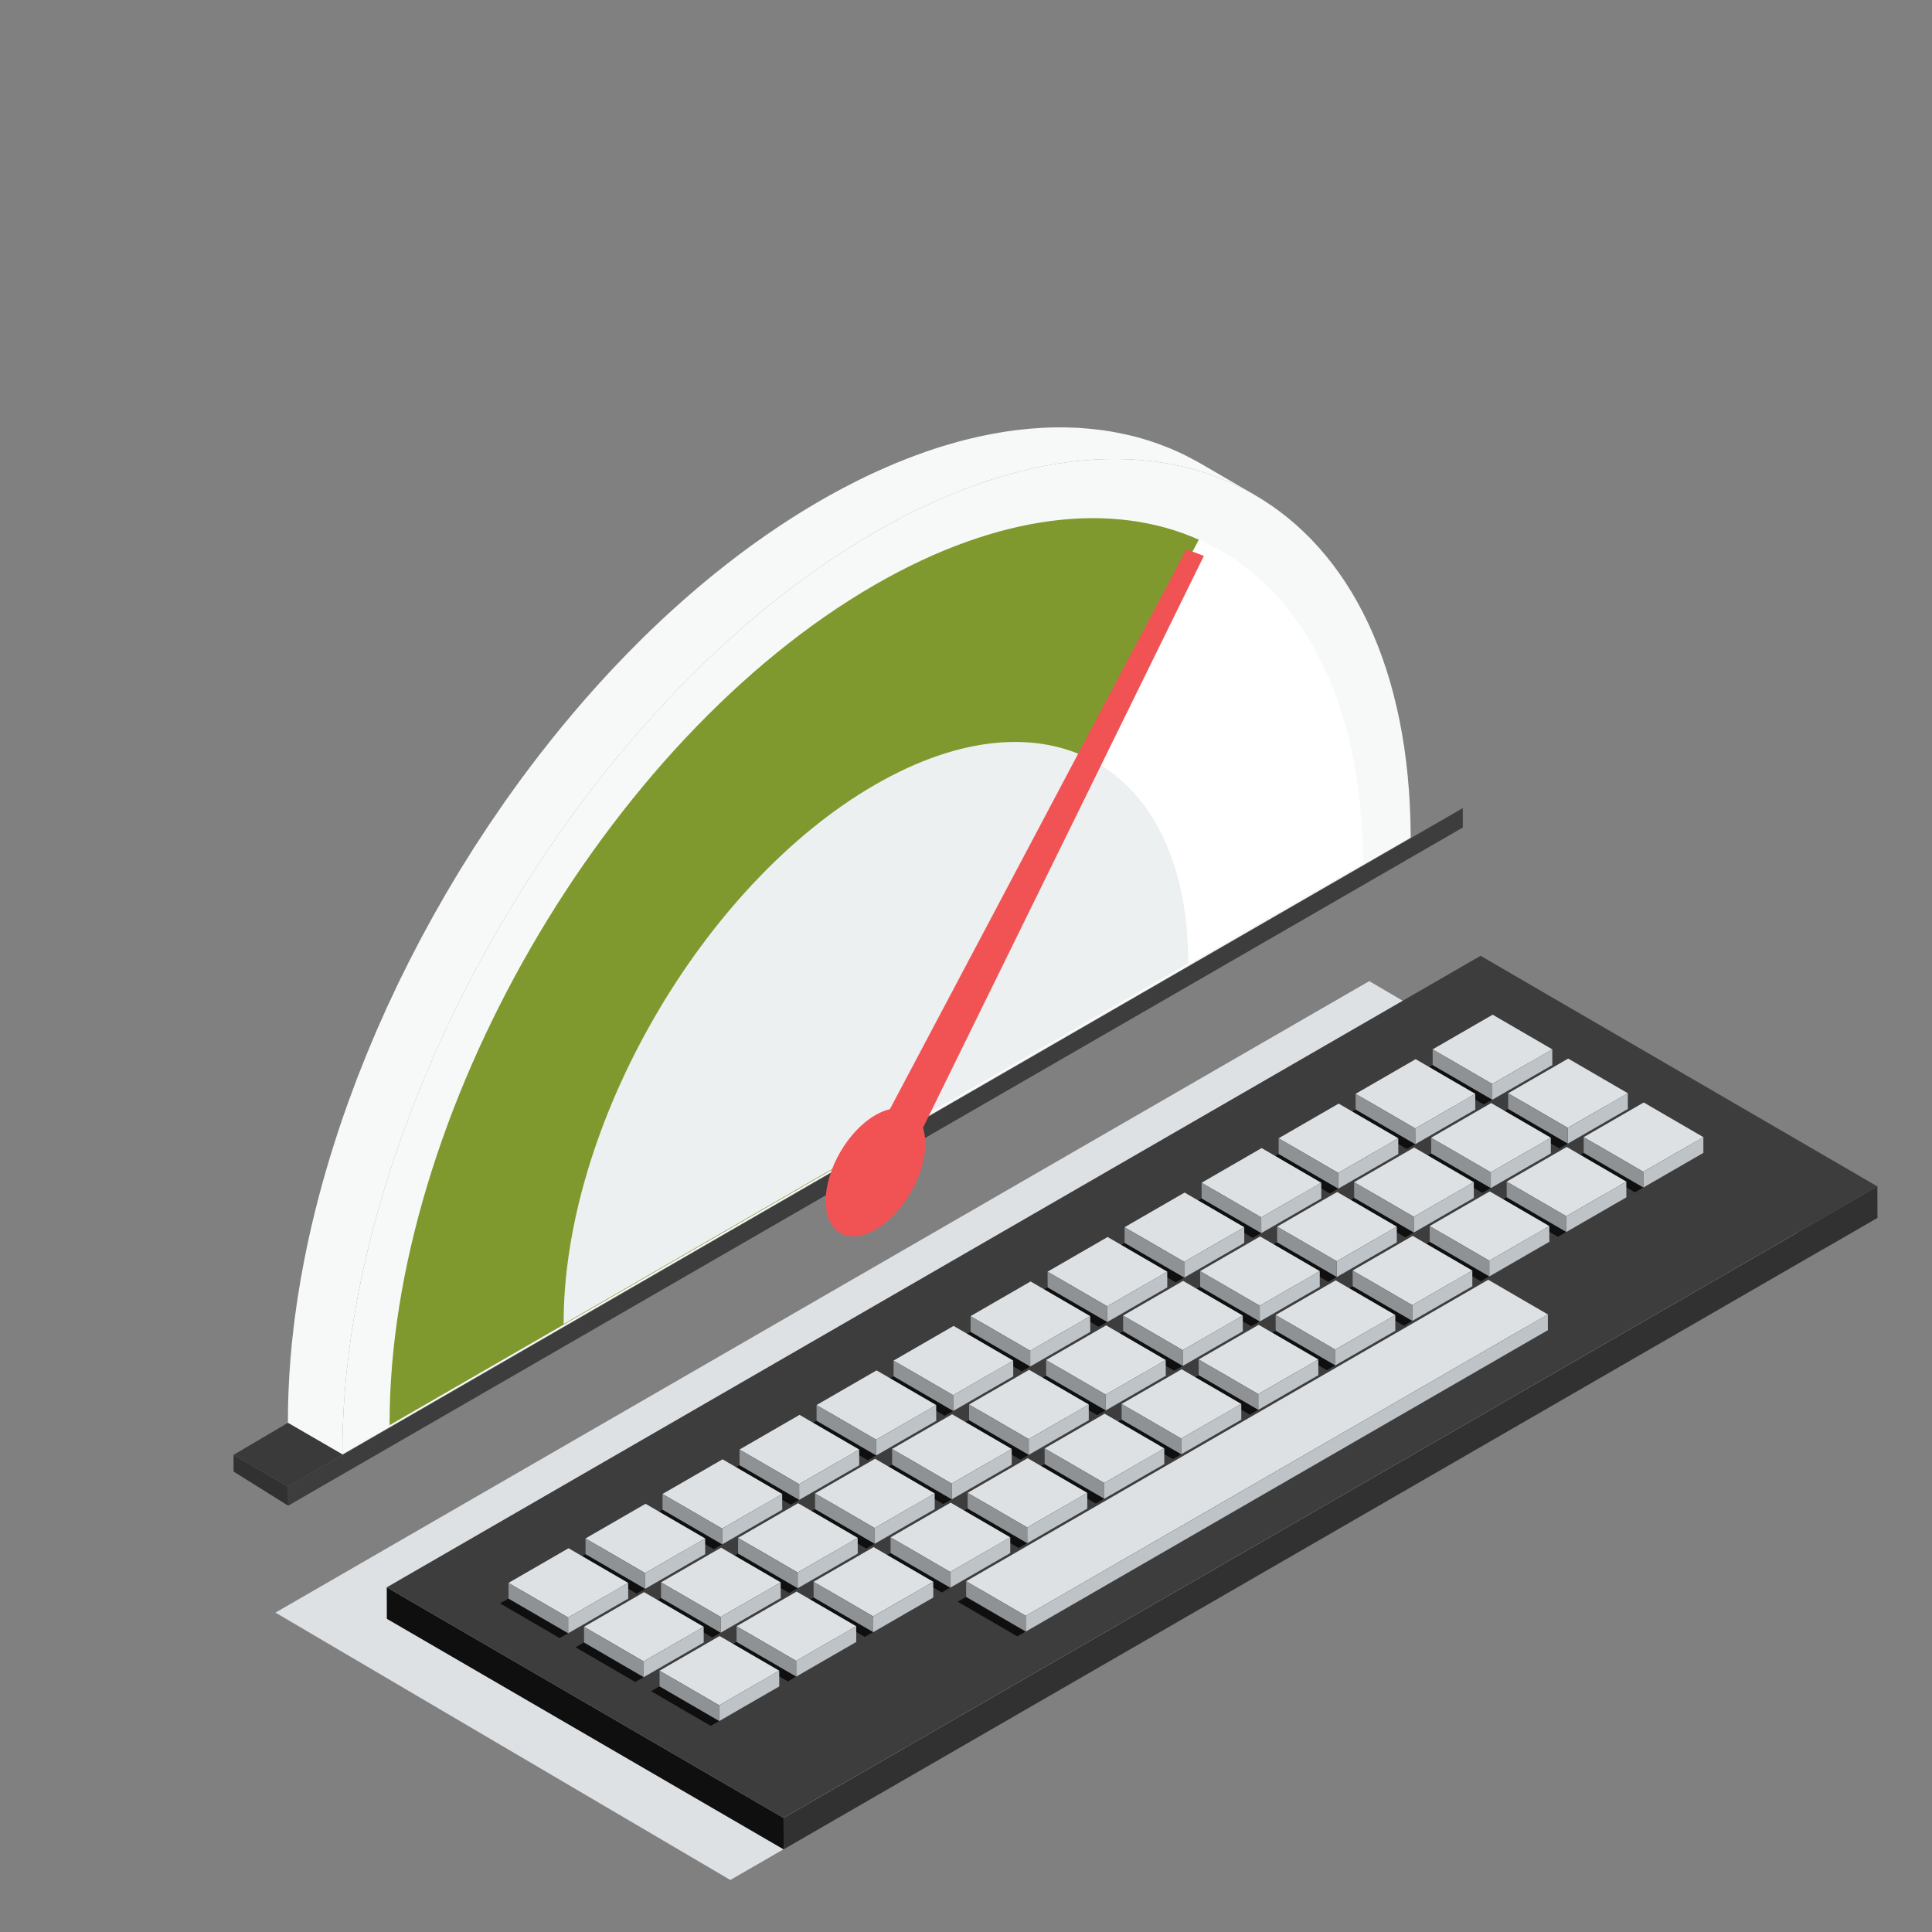 <?xml version="1.0" encoding="utf-8"?>
<!-- Generator: Adobe Illustrator 22.1.0, SVG Export Plug-In . SVG Version: 6.00 Build 0)  -->
<svg version="1.1" id="Layer_1" xmlns="http://www.w3.org/2000/svg" xmlns:xlink="http://www.w3.org/1999/xlink" x="0px" y="0px"
	 viewBox="0 0 500 500" style="enable-background:new 0 0 500 500;" xml:space="preserve">
<rect x="0" y="0" width="500" height="500" fill="#808080" stroke="none"/>
<style type="text/css">
	.st0{fill:#DEE1E3;}
	.st1{fill:#3D3D3D;}
	.st2{fill:#0F0F0F;}
	.st3{fill:#313131;}
	.st4{enable-background:new    ;}
	.st5{fill:#8E9295;}
	.st6{fill:#BDC3C7;}
	.st7{fill:#FFFFFF;}
	.st8{fill:#A5C63B;}
	.st9{fill:#ECF0F1;}
	.st10{fill:#34495E;}
	.st11{fill:#F15354;}
	.st12{fill:#F7F9F9;}
	.st13{fill:#80992E;}
	.st14{fill:#3A3A3A;}
</style>
<g>
	<polygon class="st0" points="189.007,486.54 71.29,417.343 354.366,253.909 472.083,323.105 	"/>
	<g>
		<g>
			<polygon class="st1" points="100.093,410.795 202.788,470.476 485.865,307.041 383.169,247.361 			"/>
		</g>
		<g>
			<polygon class="st2" points="100.093,410.795 100.116,418.947 202.811,478.627 202.788,470.476 			"/>
		</g>
		<g>
			<polygon class="st3" points="202.788,470.476 202.811,478.627 485.888,315.193 485.865,307.041 			"/>
		</g>
	</g>
	<path class="st2" d="M384.011,285.851l-15.433-8.969l15.534-8.968l15.433,8.969L384.011,285.851z M379.612,288.391l-15.433-8.969
		l-15.534,8.969l15.433,8.969L379.612,288.391z M359.686,299.896l-15.433-8.969l-15.534,8.968l15.433,8.969L359.686,299.896z
		 M308.786,311.404l15.433,8.969l15.534-8.968l-15.433-8.969L308.786,311.404z M288.853,322.912l15.433,8.969l15.534-8.968
		l-15.433-8.969L288.853,322.912z M268.927,334.416l15.433,8.969l15.534-8.968l-15.433-8.969L268.927,334.416z M248.994,345.925
		l15.433,8.969l15.534-8.968l-15.433-8.969L248.994,345.925z M229.067,357.429l15.433,8.969l15.534-8.968l-15.433-8.969
		L229.067,357.429z M209.134,368.938l15.433,8.969l15.534-8.968l-15.433-8.969L209.134,368.938z M220.168,380.446l-15.433-8.969
		l-15.534,8.969l15.433,8.969L220.168,380.446z M200.242,391.951l-15.433-8.969l-15.534,8.969l15.433,8.969L200.242,391.951z
		 M180.309,403.459l-15.433-8.969l-15.534,8.969l15.433,8.969L180.309,403.459z M144.949,405.995l-15.534,8.969l15.433,8.969
		l15.534-8.969L144.949,405.995z M419.089,288.24l-15.433-8.969l-15.534,8.968l15.433,8.969L419.089,288.24z M399.156,299.748
		l-15.433-8.969l-15.534,8.969l15.433,8.969L399.156,299.748z M379.229,311.253l-15.433-8.969l-15.534,8.968l15.433,8.969
		L379.229,311.253z M328.329,322.761l15.433,8.969l15.534-8.968l-15.433-8.969L328.329,322.761z M308.396,334.269l15.433,8.969
		l15.534-8.968l-15.433-8.969L308.396,334.269z M288.47,345.774l15.433,8.969l15.534-8.968l-15.433-8.969L288.47,345.774z
		 M268.537,357.282l15.433,8.969l15.534-8.968l-15.433-8.969L268.537,357.282z M248.611,368.787l15.433,8.969l15.534-8.968
		l-15.433-8.969L248.611,368.787z M228.678,380.295l15.433,8.969l15.534-8.968l-15.433-8.969L228.678,380.295z M239.712,391.803
		l-15.433-8.969l-15.534,8.969l15.433,8.969L239.712,391.803z M219.785,403.308l-15.433-8.969l-15.534,8.969l15.433,8.969
		L219.785,403.308z M199.852,414.816l-15.433-8.969l-15.534,8.969l15.433,8.969L199.852,414.816z M179.926,426.321l-15.433-8.969
		l-15.534,8.969l15.433,8.969L179.926,426.321z M438.638,299.601l-15.433-8.969l-15.534,8.968l15.433,8.969L438.638,299.601z
		 M418.705,311.109l-15.433-8.969l-15.534,8.969l15.433,8.969L418.705,311.109z M398.779,322.614l-15.433-8.969l-15.534,8.968
		l15.433,8.969L398.779,322.614z M347.879,334.122l15.433,8.969l15.534-8.968l-15.433-8.969L347.879,334.122z M327.946,345.63
		l15.433,8.969l15.534-8.968l-15.433-8.969L327.946,345.63z M308.02,357.135l15.433,8.969l15.534-8.968l-15.433-8.969
		L308.02,357.135z M288.087,368.643l15.433,8.969l15.534-8.968l-15.433-8.969L288.087,368.643z M268.16,380.148l15.433,8.969
		l15.534-8.968l-15.433-8.969L268.16,380.148z M248.227,391.656l15.433,8.969l15.534-8.968l-15.433-8.969L248.227,391.656z
		 M259.261,403.164l-15.433-8.969l-15.534,8.969l15.433,8.969L259.261,403.164z M239.335,414.669l-15.433-8.969l-15.534,8.969
		l15.433,8.969L239.335,414.669z M219.402,426.177l-15.433-8.969l-15.534,8.969l15.433,8.969L219.402,426.177z M199.475,437.682
		l-15.433-8.969l-15.534,8.969l15.433,8.969L199.475,437.682z M398.396,345.483l-15.433-8.969l-135.119,78.011l15.433,8.969
		L398.396,345.483z"/>
	<g>
		<g class="st4">
			<g>
				<g>
					<polygon class="st0" points="401.732,271.57 386.3,262.602 370.766,271.57 386.199,280.539 					"/>
					<polygon class="st5" points="370.766,271.57 370.777,275.646 386.211,284.614 386.199,280.539 					"/>
					<polygon class="st6" points="386.199,280.539 386.211,284.614 401.744,275.646 401.732,271.57 					"/>
					<polygon class="st0" points="381.8,283.078 366.367,274.109 350.833,283.078 366.266,292.047 					"/>
					<polygon class="st5" points="350.833,283.078 350.845,287.154 366.277,296.123 366.266,292.047 					"/>
					<polygon class="st6" points="366.266,292.047 366.277,296.123 381.812,287.154 381.8,283.078 					"/>
					<polygon class="st0" points="361.873,294.583 346.44,285.614 330.906,294.583 346.34,303.552 					"/>
					<polygon class="st5" points="330.906,294.583 330.918,298.658 346.352,307.627 346.34,303.552 					"/>
					<polygon class="st6" points="346.34,303.552 346.352,307.627 361.885,298.659 361.873,294.583 					"/>
					<polygon class="st0" points="310.974,306.091 326.406,315.06 341.94,306.091 326.508,297.123 					"/>
					<polygon class="st5" points="310.974,306.091 310.985,310.167 326.418,319.136 326.406,315.06 					"/>
					<polygon class="st6" points="326.406,315.06 326.418,319.136 341.952,310.167 341.94,306.091 					"/>
					<polygon class="st0" points="291.041,317.6 306.474,326.568 322.008,317.6 306.574,308.631 					"/>
					<polygon class="st5" points="291.041,317.6 291.052,321.675 306.485,330.644 306.474,326.568 					"/>
					<polygon class="st6" points="306.474,326.568 306.485,330.644 322.02,321.676 322.008,317.6 					"/>
					<polygon class="st0" points="271.114,329.104 286.547,338.072 302.081,329.104 286.648,320.136 					"/>
					<polygon class="st5" points="271.114,329.104 271.126,333.18 286.559,342.148 286.547,338.072 					"/>
					<polygon class="st6" points="286.547,338.072 286.559,342.148 302.093,333.18 302.081,329.104 					"/>
					<polygon class="st0" points="251.182,340.612 266.614,349.581 282.148,340.612 266.715,331.644 					"/>
					<polygon class="st5" points="251.182,340.612 251.192,344.688 266.626,353.657 266.614,349.581 					"/>
					<polygon class="st6" points="266.614,349.581 266.626,353.657 282.159,344.688 282.148,340.612 					"/>
					<polygon class="st0" points="231.255,352.117 246.688,361.086 262.222,352.117 246.789,343.148 					"/>
					<polygon class="st5" points="231.255,352.117 231.266,356.192 246.699,365.161 246.688,361.086 					"/>
					<polygon class="st6" points="246.688,361.086 246.699,365.161 262.233,356.192 262.222,352.117 					"/>
					<polygon class="st0" points="211.322,363.625 226.755,372.594 242.289,363.625 226.855,354.656 					"/>
					<polygon class="st5" points="211.322,363.625 211.333,367.701 226.767,376.67 226.755,372.594 					"/>
					<polygon class="st6" points="226.755,372.594 226.767,376.67 242.3,367.701 242.289,363.625 					"/>
					<polygon class="st0" points="222.356,375.134 206.923,366.165 191.389,375.134 206.822,384.103 					"/>
					<polygon class="st5" points="191.389,375.134 191.4,379.209 206.833,388.178 206.822,384.103 					"/>
					<polygon class="st6" points="206.822,384.103 206.833,388.178 222.367,379.209 222.356,375.134 					"/>
					<polygon class="st0" points="202.429,386.638 186.997,377.669 171.462,386.638 186.896,395.606 					"/>
					<polygon class="st5" points="171.462,386.638 171.474,390.714 186.907,399.683 186.896,395.606 					"/>
					<polygon class="st6" points="186.896,395.606 186.907,399.683 202.441,390.714 202.429,386.638 					"/>
					<polygon class="st0" points="182.497,398.146 167.063,389.178 151.529,398.146 166.962,407.115 					"/>
					<polygon class="st5" points="151.529,398.146 151.541,402.222 166.974,411.19 166.962,407.115 					"/>
					<polygon class="st6" points="166.962,407.115 166.974,411.19 182.508,402.223 182.497,398.146 					"/>
					<polygon class="st0" points="147.137,400.683 131.603,409.65 147.036,418.619 162.57,409.651 					"/>
					<polygon class="st5" points="131.603,409.65 131.614,413.727 147.047,422.695 147.036,418.619 					"/>
					<polygon class="st6" points="147.036,418.619 147.047,422.695 162.582,413.727 162.57,409.651 					"/>
					<polygon class="st0" points="421.276,282.928 405.843,273.959 390.31,282.928 405.742,291.896 					"/>
					<polygon class="st5" points="390.31,282.928 390.32,287.003 405.754,295.972 405.742,291.896 					"/>
					<polygon class="st6" points="405.742,291.896 405.754,295.972 421.288,287.003 421.276,282.928 					"/>
					<polygon class="st0" points="401.344,294.436 385.91,285.467 370.376,294.436 385.81,303.404 					"/>
					<polygon class="st5" points="370.376,294.436 370.388,298.512 385.821,307.48 385.81,303.404 					"/>
					<polygon class="st6" points="385.81,303.404 385.821,307.48 401.354,298.512 401.344,294.436 					"/>
					<polygon class="st0" points="381.417,305.94 365.983,296.972 350.45,305.94 365.883,314.909 					"/>
					<polygon class="st5" points="350.45,305.94 350.461,310.016 365.895,318.984 365.883,314.909 					"/>
					<polygon class="st6" points="365.883,314.909 365.895,318.984 381.428,310.017 381.417,305.94 					"/>
					<polygon class="st0" points="330.517,317.448 345.95,326.417 361.483,317.448 346.051,308.479 					"/>
					<polygon class="st5" points="330.517,317.448 330.528,321.524 345.962,330.493 345.95,326.417 					"/>
					<polygon class="st6" points="345.95,326.417 345.962,330.493 361.495,321.524 361.483,317.448 					"/>
					<polygon class="st0" points="310.584,328.957 326.017,337.926 341.551,328.957 326.118,319.988 					"/>
					<polygon class="st5" points="310.584,328.957 310.596,333.032 326.028,342.001 326.017,337.926 					"/>
					<polygon class="st6" points="326.017,337.926 326.028,342.001 341.562,333.033 341.551,328.957 					"/>
					<polygon class="st0" points="290.657,340.461 306.091,349.43 321.624,340.462 306.191,331.493 					"/>
					<polygon class="st5" points="290.657,340.461 290.669,344.537 306.103,353.506 306.091,349.43 					"/>
					<polygon class="st6" points="306.091,349.43 306.103,353.506 321.636,344.537 321.624,340.462 					"/>
					<polygon class="st0" points="270.725,351.97 286.157,360.938 301.691,351.97 286.259,343.001 					"/>
					<polygon class="st5" points="270.725,351.97 270.736,356.045 286.169,365.014 286.157,360.938 					"/>
					<polygon class="st6" points="286.157,360.938 286.169,365.014 301.703,356.046 301.691,351.97 					"/>
					<polygon class="st0" points="250.798,363.474 266.231,372.442 281.765,363.475 266.332,354.506 					"/>
					<polygon class="st5" points="250.798,363.474 250.81,367.55 266.242,376.519 266.231,372.442 					"/>
					<polygon class="st6" points="266.231,372.442 266.242,376.519 281.776,367.55 281.765,363.475 					"/>
					<polygon class="st0" points="230.865,374.982 246.298,383.951 261.832,374.982 246.399,366.014 					"/>
					<polygon class="st5" points="230.865,374.982 230.876,379.059 246.31,388.027 246.298,383.951 					"/>
					<polygon class="st6" points="246.298,383.951 246.31,388.027 261.844,379.059 261.832,374.982 					"/>
					<polygon class="st0" points="241.899,386.491 226.466,377.522 210.932,386.491 226.365,395.459 					"/>
					<polygon class="st5" points="210.932,386.491 210.944,390.566 226.376,399.535 226.365,395.459 					"/>
					<polygon class="st6" points="226.365,395.459 226.376,399.535 241.911,390.566 241.899,386.491 					"/>
					<polygon class="st0" points="221.973,397.995 206.54,389.026 191.006,397.995 206.438,406.964 					"/>
					<polygon class="st5" points="191.006,397.995 191.017,402.071 206.45,411.04 206.438,406.964 					"/>
					<polygon class="st6" points="206.438,406.964 206.45,411.04 221.984,402.071 221.973,397.995 					"/>
					<polygon class="st0" points="202.04,409.504 186.606,400.535 171.073,409.504 186.506,418.473 					"/>
					<polygon class="st5" points="171.073,409.504 171.084,413.579 186.517,422.548 186.506,418.473 					"/>
					<polygon class="st6" points="186.506,418.473 186.517,422.548 202.051,413.579 202.04,409.504 					"/>
					<polygon class="st0" points="182.113,421.008 166.68,412.04 151.146,421.008 166.579,429.977 					"/>
					<polygon class="st5" points="151.146,421.008 151.158,425.084 166.591,434.053 166.579,429.977 					"/>
					<polygon class="st6" points="166.579,429.977 166.591,434.053 182.125,425.084 182.113,421.008 					"/>
					<polygon class="st0" points="440.826,294.288 425.393,285.32 409.859,294.288 425.292,303.257 					"/>
					<polygon class="st5" points="409.859,294.288 409.87,298.364 425.304,307.333 425.292,303.257 					"/>
					<polygon class="st6" points="425.292,303.257 425.304,307.333 440.837,298.364 440.826,294.288 					"/>
					<polygon class="st0" points="420.893,305.797 405.46,296.828 389.926,305.797 405.358,314.766 					"/>
					<polygon class="st5" points="389.926,305.797 389.938,309.872 405.37,318.841 405.358,314.766 					"/>
					<polygon class="st6" points="405.358,314.766 405.37,318.841 420.904,309.873 420.893,305.797 					"/>
					<polygon class="st0" points="400.966,317.302 385.533,308.333 370,317.301 385.433,326.27 					"/>
					<polygon class="st5" points="370,317.301 370.011,321.377 385.444,330.346 385.433,326.27 					"/>
					<polygon class="st6" points="385.433,326.27 385.444,330.346 400.978,321.377 400.966,317.302 					"/>
					<polygon class="st0" points="350.066,328.81 365.5,337.778 381.033,328.81 365.601,319.841 					"/>
					<polygon class="st5" points="350.066,328.81 350.078,332.886 365.511,341.854 365.5,337.778 					"/>
					<polygon class="st6" points="365.5,337.778 365.511,341.854 381.045,332.886 381.033,328.81 					"/>
					<polygon class="st0" points="330.134,340.317 345.566,349.286 361.101,340.318 345.668,331.35 					"/>
					<polygon class="st5" points="330.134,340.317 330.146,344.394 345.578,353.362 345.566,349.286 					"/>
					<polygon class="st6" points="345.566,349.286 345.578,353.362 361.112,344.394 361.101,340.318 					"/>
					<polygon class="st0" points="310.207,351.822 325.641,360.791 341.174,351.822 325.741,342.854 					"/>
					<polygon class="st5" points="310.207,351.822 310.219,355.898 325.651,364.867 325.641,360.791 					"/>
					<polygon class="st6" points="325.641,360.791 325.651,364.867 341.186,355.898 341.174,351.822 					"/>
					<polygon class="st0" points="290.274,363.331 305.707,372.299 321.241,363.331 305.809,354.362 					"/>
					<polygon class="st5" points="290.274,363.331 290.286,367.406 305.719,376.375 305.707,372.299 					"/>
					<polygon class="st6" points="305.707,372.299 305.719,376.375 321.253,367.406 321.241,363.331 					"/>
					<polygon class="st0" points="270.348,374.835 285.78,383.804 301.314,374.835 285.882,365.867 					"/>
					<polygon class="st5" points="270.348,374.835 270.359,378.911 285.792,387.88 285.78,383.804 					"/>
					<polygon class="st6" points="285.78,383.804 285.792,387.88 301.326,378.911 301.314,374.835 					"/>
					<polygon class="st0" points="250.415,386.344 265.848,395.312 281.382,386.344 265.948,377.375 					"/>
					<polygon class="st5" points="250.415,386.344 250.426,390.419 265.859,399.388 265.848,395.312 					"/>
					<polygon class="st6" points="265.848,395.312 265.859,399.388 281.394,390.42 281.382,386.344 					"/>
					<polygon class="st0" points="261.449,397.852 246.016,388.883 230.482,397.852 245.915,406.82 					"/>
					<polygon class="st5" points="230.482,397.852 230.494,401.928 245.926,410.896 245.915,406.82 					"/>
					<polygon class="st6" points="245.915,406.82 245.926,410.896 261.46,401.928 261.449,397.852 					"/>
					<polygon class="st0" points="241.522,409.356 226.089,400.388 210.556,409.356 225.988,418.325 					"/>
					<polygon class="st5" points="210.556,409.356 210.567,413.433 226,422.4 225.988,418.325 					"/>
					<polygon class="st6" points="225.988,418.325 226,422.4 241.534,413.433 241.522,409.356 					"/>
					<polygon class="st0" points="221.589,420.864 206.156,411.896 190.623,420.864 206.055,429.833 					"/>
					<polygon class="st5" points="190.623,420.864 190.634,424.94 206.067,433.909 206.055,429.833 					"/>
					<polygon class="st6" points="206.055,429.833 206.067,433.909 221.601,424.94 221.589,420.864 					"/>
					<polygon class="st0" points="201.663,432.369 186.23,423.4 170.696,432.369 186.129,441.338 					"/>
					<polygon class="st5" points="170.696,432.369 170.708,436.445 186.141,445.414 186.129,441.338 					"/>
					<polygon class="st6" points="186.129,441.338 186.141,445.414 201.674,436.445 201.663,432.369 					"/>
					<polygon class="st0" points="400.583,340.171 385.15,331.202 250.031,409.213 265.464,418.182 					"/>
					<polygon class="st5" points="250.031,409.213 250.043,413.289 265.476,422.257 265.464,418.182 					"/>
					<polygon class="st6" points="265.464,418.182 265.476,422.257 400.595,344.246 400.583,340.171 					"/>
				</g>
			</g>
		</g>
	</g>
</g>
<path class="st7" d="M26.233,755.627c0-130.339,105.661-236,236-236s236,105.661,236,236"/>
<g>
	<path class="st8" d="M262.233,540.596c-118.758,0-215.031,96.273-215.031,215.031h215.031l143.032-160.546
		C367.259,561.198,317.156,540.596,262.233,540.596z"/>
	<path class="st9" d="M405.265,595.081L262.233,755.627h215.031C477.264,691.791,449.438,634.463,405.265,595.081z"/>
</g>
<path class="st7" d="M124.233,755.627c0-76.215,61.785-138,138-138s138,61.785,138,138"/>
<g>
	<rect x="2.746" y="751.762" class="st10" width="518.974" height="7.459"/>
</g>
<circle class="st11" cx="262.233" cy="755.492" r="22"/>
<polygon class="st11" points="270.44,769.323 253.561,755.214 405.027,583.357 412.7,589.77 "/>
<g>
	<g class="st4">
		<g>
			<path class="st12" d="M226.398,137.75c76.348-44.079,138.442-8.694,138.691,79.043L88.608,376.42
				C88.359,288.683,150.05,181.83,226.398,137.75z"/>
		</g>
		<path class="st12" d="M88.745,368.79c0.017-0.451,0.035-0.903,0.055-1.356c0.038-0.875,0.083-1.752,0.133-2.63
			c0.024-0.416,0.045-0.832,0.072-1.249c0.071-1.119,0.151-2.241,0.24-3.365c0.013-0.164,0.023-0.327,0.036-0.491
			c0.105-1.286,0.224-2.576,0.353-3.868c0.038-0.38,0.081-0.761,0.121-1.141c0.097-0.923,0.199-1.846,0.308-2.772
			c0.054-0.459,0.111-0.918,0.168-1.378c0.091-0.735,0.189-1.47,0.288-2.206c0.119-0.888,0.244-1.776,0.374-2.666
			c0.092-0.633,0.186-1.266,0.284-1.899c0.14-0.906,0.288-1.814,0.44-2.722c0.102-0.615,0.203-1.23,0.311-1.846
			c0.167-0.958,0.345-1.917,0.524-2.877c0.105-0.564,0.206-1.128,0.316-1.692c0.219-1.127,0.451-2.256,0.686-3.385
			c0.084-0.402,0.161-0.804,0.247-1.207c0.091-0.429,0.191-0.859,0.284-1.288c0.208-0.952,0.417-1.903,0.636-2.856
			c0.124-0.539,0.256-1.079,0.384-1.618c0.2-0.845,0.4-1.69,0.61-2.535c0.143-0.579,0.293-1.158,0.44-1.738
			c0.205-0.807,0.411-1.614,0.625-2.422c0.158-0.598,0.321-1.195,0.483-1.793c0.183-0.674,0.369-1.349,0.557-2.023
			c0.571-2.041,1.164-4.083,1.784-6.123c0.109-0.36,0.223-0.719,0.334-1.079c0.594-1.928,1.208-3.856,1.846-5.782
			c0.084-0.254,0.164-0.509,0.249-0.763c0.639-1.913,1.303-3.823,1.983-5.732c0.164-0.459,0.331-0.918,0.497-1.378
			c0.628-1.734,1.269-3.466,1.93-5.195c0.088-0.231,0.173-0.462,0.262-0.693c0.706-1.833,1.434-3.662,2.177-5.488
			c0.19-0.468,0.385-0.936,0.577-1.403c0.627-1.521,1.266-3.039,1.918-4.553c0.16-0.372,0.317-0.745,0.478-1.116
			c0.773-1.776,1.562-3.548,2.369-5.315c0.186-0.408,0.377-0.815,0.565-1.223c0.66-1.432,1.331-2.86,2.013-4.284
			c0.224-0.469,0.448-0.938,0.674-1.406c0.849-1.752,1.71-3.5,2.591-5.24c0.095-0.188,0.193-0.374,0.289-0.561
			c0.799-1.571,1.613-3.135,2.438-4.695c0.255-0.483,0.512-0.965,0.77-1.447c0.809-1.512,1.629-3.02,2.461-4.52
			c0.139-0.25,0.274-0.502,0.414-0.753c0.958-1.716,1.933-3.423,2.921-5.122c0.252-0.433,0.506-0.864,0.76-1.295
			c0.854-1.455,1.719-2.904,2.594-4.345c0.215-0.355,0.428-0.711,0.645-1.065c1.047-1.71,2.11-3.41,3.186-5.099
			c0.235-0.369,0.474-0.735,0.71-1.103c1.002-1.559,2.016-3.11,3.043-4.651c0.21-0.315,0.417-0.631,0.627-0.945
			c1.166-1.737,2.349-3.46,3.545-5.171c0.256-0.367,0.515-0.731,0.772-1.096c1.339-1.9,2.691-3.788,4.067-5.654
			c0.027-0.036,0.054-0.072,0.081-0.108c1.361-1.844,2.744-3.666,4.139-5.474c0.244-0.316,0.486-0.634,0.731-0.949
			c1.597-2.055,3.218-4.084,4.858-6.089c0.243-0.297,0.485-0.594,0.728-0.89c1.634-1.984,3.289-3.941,4.964-5.872
			c0.327-0.377,0.653-0.754,0.981-1.128c0.769-0.878,1.542-1.749,2.319-2.615c0.372-0.415,0.742-0.832,1.115-1.244
			c1.039-1.146,2.084-2.282,3.137-3.407c0.107-0.114,0.211-0.231,0.318-0.344c1.159-1.235,2.328-2.453,3.503-3.662
			c0.357-0.367,0.717-0.727,1.075-1.092c0.831-0.845,1.664-1.685,2.503-2.517c0.561-0.557,1.124-1.11,1.689-1.661
			c0.37-0.361,0.74-0.723,1.111-1.081c0.705-0.679,1.414-1.352,2.124-2.021c0.298-0.281,0.594-0.565,0.892-0.843
			c1.006-0.94,2.017-1.871,3.033-2.791c0.171-0.155,0.344-0.306,0.515-0.46c0.848-0.764,1.699-1.522,2.554-2.271
			c0.356-0.312,0.714-0.618,1.07-0.928c0.679-0.588,1.359-1.174,2.042-1.753c0.398-0.337,0.797-0.672,1.196-1.006
			c0.656-0.549,1.313-1.093,1.973-1.634c0.403-0.33,0.805-0.659,1.209-0.985c0.686-0.554,1.374-1.102,2.063-1.647
			c0.371-0.293,0.742-0.589,1.114-0.88c0.838-0.654,1.68-1.299,2.524-1.939c0.222-0.168,0.443-0.341,0.665-0.508
			c1.065-0.802,2.135-1.591,3.208-2.369c0.292-0.211,0.585-0.417,0.877-0.626c0.785-0.564,1.572-1.123,2.361-1.674
			c0.395-0.276,0.792-0.546,1.188-0.819c0.696-0.479,1.393-0.954,2.093-1.422c0.422-0.282,0.844-0.562,1.267-0.841
			c0.691-0.455,1.383-0.905,2.076-1.35c0.415-0.267,0.83-0.534,1.247-0.797c0.747-0.472,1.496-0.935,2.247-1.395
			c0.357-0.219,0.712-0.441,1.07-0.657c1.106-0.669,2.214-1.327,3.326-1.969c1.472-0.85,2.937-1.66,4.398-2.451
			c0.42-0.228,0.84-0.449,1.259-0.672c1.118-0.594,2.233-1.17,3.344-1.729c0.381-0.192,0.763-0.388,1.143-0.576
			c1.438-0.71,2.87-1.396,4.296-2.049c0.236-0.108,0.469-0.207,0.705-0.314c1.208-0.546,2.411-1.07,3.609-1.575
			c0.454-0.191,0.907-0.38,1.36-0.565c0.834-0.342,1.665-0.672,2.494-0.993c0.46-0.178,0.92-0.359,1.378-0.531
			c0.92-0.346,1.835-0.675,2.748-0.997c0.351-0.123,0.704-0.255,1.053-0.375c1.256-0.43,2.506-0.84,3.75-1.224
			c0.233-0.072,0.463-0.135,0.695-0.205c1.012-0.306,2.02-0.601,3.023-0.877c0.599-0.165,1.194-0.319,1.789-0.473
			c0.45-0.116,0.901-0.237,1.35-0.347c0.648-0.159,1.292-0.305,1.937-0.451c0.413-0.094,0.828-0.194,1.239-0.283
			c0.731-0.157,1.456-0.299,2.182-0.44c0.32-0.062,0.642-0.132,0.961-0.191c1.042-0.193,2.079-0.369,3.11-0.528
			c0.07-0.011,0.14-0.019,0.21-0.03c0.911-0.138,1.818-0.262,2.72-0.374c0.318-0.039,0.634-0.072,0.951-0.108
			c0.66-0.075,1.317-0.145,1.972-0.206c0.352-0.033,0.703-0.062,1.054-0.091c0.633-0.052,1.264-0.096,1.893-0.134
			c0.334-0.02,0.669-0.042,1.002-0.059c0.823-0.041,1.641-0.073,2.455-0.091c0.096-0.002,0.194-0.007,0.29-0.009
			c0.913-0.017,1.819-0.017,2.72-0.006c0.261,0.003,0.519,0.011,0.779,0.017c0.661,0.014,1.319,0.036,1.974,0.066
			c0.283,0.013,0.566,0.026,0.848,0.042c0.383,0.021,0.762,0.053,1.142,0.08c1.034,0.073,2.059,0.164,3.076,0.276
			c0.274,0.03,0.551,0.055,0.824,0.088c1.223,0.147,2.433,0.322,3.631,0.526c0.267,0.045,0.531,0.099,0.797,0.147
			c0.945,0.171,1.882,0.36,2.811,0.567c0.313,0.07,0.626,0.137,0.937,0.211c1.147,0.271,2.284,0.561,3.405,0.886
			c0.094,0.027,0.186,0.059,0.279,0.087c1.025,0.302,2.036,0.63,3.038,0.976c0.309,0.107,0.616,0.217,0.923,0.328
			c0.891,0.322,1.774,0.662,2.647,1.02c0.203,0.083,0.41,0.161,0.612,0.246c1.054,0.444,2.092,0.917,3.118,1.413
			c0.254,0.123,0.504,0.253,0.757,0.379c0.815,0.407,1.622,0.831,2.419,1.271c0.419,0.231,0.842,0.455,1.256,0.695l-14.096-8.192
			c-0.251-0.146-0.504-0.291-0.757-0.433c-0.163-0.092-0.334-0.171-0.498-0.262c-0.797-0.44-1.603-0.864-2.419-1.271
			c-0.252-0.126-0.502-0.256-0.757-0.379c-1.026-0.496-2.064-0.969-3.118-1.413c-0.05-0.021-0.099-0.047-0.149-0.068
			c-0.152-0.064-0.31-0.116-0.463-0.178c-0.873-0.358-1.755-0.697-2.647-1.02c-0.307-0.111-0.614-0.221-0.923-0.328
			c-1.003-0.346-2.015-0.675-3.04-0.976c-0.077-0.023-0.151-0.051-0.228-0.073c-0.016-0.005-0.033-0.008-0.049-0.013
			c-1.121-0.325-2.259-0.615-3.406-0.886c-0.311-0.073-0.624-0.141-0.937-0.211c-0.929-0.206-1.866-0.395-2.811-0.567
			c-0.188-0.034-0.37-0.08-0.558-0.112c-0.079-0.014-0.16-0.021-0.239-0.035c-1.198-0.204-2.408-0.379-3.631-0.526
			c-0.273-0.033-0.55-0.058-0.824-0.088c-1.017-0.112-2.043-0.203-3.077-0.276c-0.195-0.014-0.385-0.04-0.581-0.052
			c-0.186-0.012-0.375-0.017-0.561-0.028c-0.282-0.016-0.565-0.029-0.848-0.042c-0.655-0.03-1.313-0.051-1.973-0.066
			c-0.26-0.006-0.518-0.014-0.779-0.017c-0.902-0.011-1.807-0.012-2.72,0.006c-0.096,0.002-0.193,0.007-0.29,0.009
			c-0.657,0.015-1.315,0.033-1.977,0.063c-0.159,0.007-0.32,0.02-0.479,0.028c-0.333,0.017-0.668,0.039-1.002,0.059
			c-0.629,0.038-1.26,0.083-1.893,0.134c-0.351,0.029-0.702,0.058-1.054,0.091c-0.655,0.061-1.312,0.131-1.972,0.206
			c-0.317,0.036-0.633,0.069-0.951,0.108c-0.902,0.112-1.809,0.235-2.72,0.374c-0.07,0.011-0.14,0.019-0.21,0.03
			c-0.009,0.001-0.017,0.002-0.026,0.004c-1.022,0.157-2.051,0.333-3.085,0.524c-0.317,0.059-0.638,0.128-0.956,0.19
			c-0.727,0.141-1.454,0.283-2.186,0.441c-0.41,0.088-0.824,0.188-1.235,0.282c-0.646,0.147-1.291,0.292-1.94,0.452
			c-0.448,0.11-0.898,0.231-1.348,0.347c-0.471,0.122-0.939,0.235-1.412,0.363c-0.125,0.034-0.253,0.075-0.379,0.11
			c-1.003,0.276-2.011,0.57-3.023,0.877c-0.232,0.07-0.462,0.133-0.695,0.205c-1.243,0.384-2.494,0.794-3.75,1.224
			c-0.35,0.12-0.703,0.251-1.053,0.375c-0.913,0.322-1.829,0.651-2.748,0.997c-0.458,0.172-0.918,0.353-1.378,0.531
			c-0.829,0.322-1.66,0.652-2.494,0.993c-0.253,0.103-0.502,0.196-0.755,0.301c-0.201,0.083-0.404,0.179-0.605,0.264
			c-1.197,0.504-2.399,1.029-3.606,1.574c-0.237,0.107-0.471,0.207-0.708,0.315c-1.425,0.653-2.857,1.338-4.295,2.048
			c-0.38,0.188-0.762,0.384-1.143,0.576c-1.111,0.559-2.226,1.136-3.344,1.729c-0.42,0.223-0.839,0.444-1.259,0.672
			c-1.461,0.791-2.926,1.601-4.398,2.451c-1.112,0.642-2.221,1.3-3.327,1.969c-0.356,0.216-0.711,0.438-1.067,0.656
			c-0.752,0.461-1.503,0.925-2.251,1.398c-0.415,0.262-0.828,0.528-1.242,0.794c-0.695,0.446-1.388,0.896-2.08,1.352
			c-0.422,0.279-0.844,0.558-1.266,0.841c-0.701,0.469-1.399,0.945-2.096,1.425c-0.394,0.271-0.789,0.54-1.183,0.815
			c-0.791,0.552-1.579,1.113-2.367,1.678c-0.291,0.209-0.584,0.414-0.874,0.624c-1.073,0.778-2.143,1.567-3.208,2.369
			c-0.222,0.167-0.442,0.339-0.663,0.507c-0.845,0.641-1.688,1.286-2.528,1.942c-0.37,0.289-0.738,0.582-1.106,0.874
			c-0.692,0.547-1.383,1.097-2.072,1.653c-0.402,0.325-0.802,0.652-1.202,0.98c-0.662,0.542-1.322,1.089-1.981,1.64
			c-0.397,0.332-0.794,0.664-1.189,1c-0.686,0.582-1.37,1.17-2.052,1.761c-0.354,0.307-0.709,0.611-1.062,0.92
			c-0.861,0.754-1.718,1.518-2.572,2.287c-0.166,0.149-0.332,0.295-0.498,0.444c-1.018,0.921-2.03,1.853-3.038,2.795
			c-0.294,0.275-0.586,0.555-0.88,0.832c-0.714,0.673-1.428,1.35-2.137,2.033c-0.369,0.355-0.736,0.715-1.103,1.073
			c-0.381,0.372-0.765,0.739-1.145,1.113c-0.186,0.183-0.368,0.372-0.553,0.556c-0.837,0.83-1.668,1.668-2.497,2.511
			c-0.359,0.365-0.72,0.727-1.078,1.095c-1.175,1.208-2.344,2.427-3.502,3.661c-0.107,0.114-0.211,0.23-0.318,0.344
			c-1.053,1.125-2.098,2.261-3.138,3.408c-0.374,0.413-0.744,0.83-1.117,1.246c-0.776,0.866-1.549,1.736-2.317,2.614
			c-0.193,0.22-0.389,0.435-0.582,0.656c-0.134,0.154-0.264,0.316-0.398,0.471c-1.675,1.933-3.331,3.891-4.966,5.875
			c-0.243,0.295-0.484,0.591-0.726,0.887c-1.641,2.007-3.262,4.036-4.86,6.093c-0.088,0.113-0.179,0.221-0.266,0.334
			c-0.156,0.201-0.306,0.409-0.462,0.611c-1.396,1.809-2.779,3.632-4.141,5.476c-0.027,0.036-0.054,0.072-0.081,0.108
			c-1.376,1.866-2.728,3.755-4.068,5.656c-0.148,0.21-0.302,0.414-0.449,0.624c-0.108,0.154-0.212,0.313-0.32,0.467
			c-1.197,1.713-2.381,3.438-3.549,5.177c-0.209,0.311-0.413,0.624-0.621,0.936c-1.029,1.544-2.045,3.097-3.049,4.66
			c-0.152,0.237-0.311,0.47-0.463,0.707c-0.083,0.13-0.162,0.262-0.245,0.392c-1.077,1.69-2.14,3.39-3.187,5.1
			c-0.216,0.353-0.428,0.709-0.643,1.063c-0.876,1.443-1.741,2.892-2.596,4.348c-0.155,0.264-0.317,0.524-0.471,0.789
			c-0.098,0.168-0.191,0.338-0.288,0.506c-0.988,1.701-1.965,3.408-2.923,5.126c-0.137,0.246-0.27,0.494-0.407,0.74
			c-0.834,1.504-1.655,3.014-2.466,4.529c-0.133,0.249-0.272,0.494-0.405,0.743c-0.125,0.235-0.243,0.472-0.367,0.708
			c-0.824,1.559-1.637,3.122-2.436,4.692c-0.095,0.188-0.194,0.374-0.289,0.562c-0.881,1.74-1.742,3.488-2.591,5.24
			c-0.09,0.185-0.185,0.369-0.274,0.555c-0.136,0.283-0.265,0.568-0.4,0.852c-0.682,1.424-1.353,2.853-2.013,4.284
			c-0.188,0.408-0.379,0.814-0.565,1.223c-0.806,1.767-1.596,3.539-2.369,5.316c-0.047,0.108-0.097,0.216-0.144,0.324
			c-0.114,0.262-0.219,0.526-0.332,0.789c-0.653,1.517-1.293,3.037-1.921,4.56c-0.192,0.466-0.386,0.932-0.576,1.399
			c-0.743,1.827-1.471,3.656-2.177,5.489c-0.021,0.055-0.045,0.111-0.066,0.166c-0.067,0.175-0.129,0.352-0.196,0.527
			c-0.661,1.729-1.303,3.461-1.93,5.195c-0.166,0.459-0.333,0.918-0.497,1.378c-0.68,1.909-1.344,3.819-1.983,5.732
			c-0.024,0.072-0.051,0.144-0.075,0.216c-0.061,0.182-0.114,0.364-0.174,0.546c-0.638,1.927-1.252,3.855-1.846,5.784
			c-0.111,0.359-0.224,0.718-0.333,1.076c-0.62,2.04-1.213,4.081-1.783,6.121c-0.052,0.187-0.112,0.374-0.164,0.561
			c-0.136,0.489-0.262,0.978-0.395,1.467c-0.162,0.597-0.324,1.194-0.482,1.79c-0.213,0.807-0.419,1.615-0.625,2.422
			c-0.147,0.579-0.297,1.159-0.44,1.738c-0.209,0.845-0.409,1.69-0.61,2.535c-0.128,0.539-0.26,1.079-0.384,1.618
			c-0.219,0.953-0.428,1.904-0.636,2.856c-0.094,0.429-0.193,0.859-0.284,1.288c-0.011,0.05-0.023,0.101-0.033,0.151
			c-0.076,0.355-0.142,0.709-0.216,1.064c-0.234,1.125-0.465,2.25-0.683,3.373c-0.11,0.568-0.212,1.135-0.318,1.703
			c-0.179,0.957-0.356,1.914-0.523,2.869c-0.108,0.618-0.209,1.235-0.312,1.852c-0.151,0.905-0.298,1.81-0.438,2.713
			c-0.098,0.636-0.192,1.271-0.285,1.906c-0.13,0.888-0.255,1.776-0.374,2.662c-0.046,0.343-0.1,0.687-0.144,1.029
			c-0.051,0.396-0.095,0.79-0.144,1.185c-0.057,0.456-0.113,0.911-0.167,1.367c-0.11,0.929-0.212,1.856-0.309,2.783
			c-0.04,0.378-0.083,0.758-0.121,1.136c-0.129,1.291-0.248,2.579-0.353,3.864c-0.014,0.173-0.025,0.345-0.038,0.517
			c-0.088,1.115-0.168,2.228-0.238,3.339c-0.026,0.419-0.048,0.838-0.072,1.257c-0.05,0.876-0.095,1.751-0.133,2.624
			c-0.02,0.454-0.039,0.908-0.055,1.361c-0.033,0.881-0.058,1.76-0.078,2.638c-0.009,0.402-0.021,0.805-0.028,1.206
			c-0.022,1.264-0.034,2.525-0.031,3.781l14.096,8.192c-0.004-1.257,0.009-2.52,0.031-3.785c0.007-0.397,0.019-0.795,0.028-1.193
			C88.687,370.56,88.712,369.676,88.745,368.79z"/>
	</g>
</g>
<g>
	<g>
		<path class="st7" d="M310.26,139.671c25.946,11.57,42.355,40.749,42.477,83.719L226.78,296.111L310.26,139.671z"/>
	</g>
	<g>
		<path class="st13" d="M226.37,151.37c32.172-18.575,61.562-21.654,83.89-11.699l-83.479,156.44l-125.957,72.721
			C100.597,288.894,156.803,191.535,226.37,151.37z"/>
	</g>
</g>
<g>
	<path class="st9" d="M226.443,203.103c44.642-25.774,80.954-5.088,81.099,46.216L145.87,342.661
		C145.725,291.357,181.802,228.877,226.443,203.103z"/>
</g>
<g>
	<polygon class="st1" points="378.567,209.138 378.582,214.156 74.583,389.67 74.568,384.652 	"/>
</g>
<g>
	<path class="st11" d="M226.533,288.6c7.119-4.11,12.903-0.814,12.926,7.366c0.023,8.18-5.723,18.141-12.842,22.251
		c-7.119,4.11-12.903,0.807-12.926-7.374C213.668,302.663,219.414,292.71,226.533,288.6z"/>
</g>
<g>
	<polygon class="st11" points="307.054,142.143 311.561,143.869 228.572,312.834 218.655,309.051 	"/>
</g>
<polygon class="st3" points="74.538,384.705 60.442,376.513 60.441,380.833 74.583,389.67 "/>
<polygon class="st14" points="88.746,376.466 74.512,368.228 60.442,376.513 74.538,384.705 "/>
</svg>
